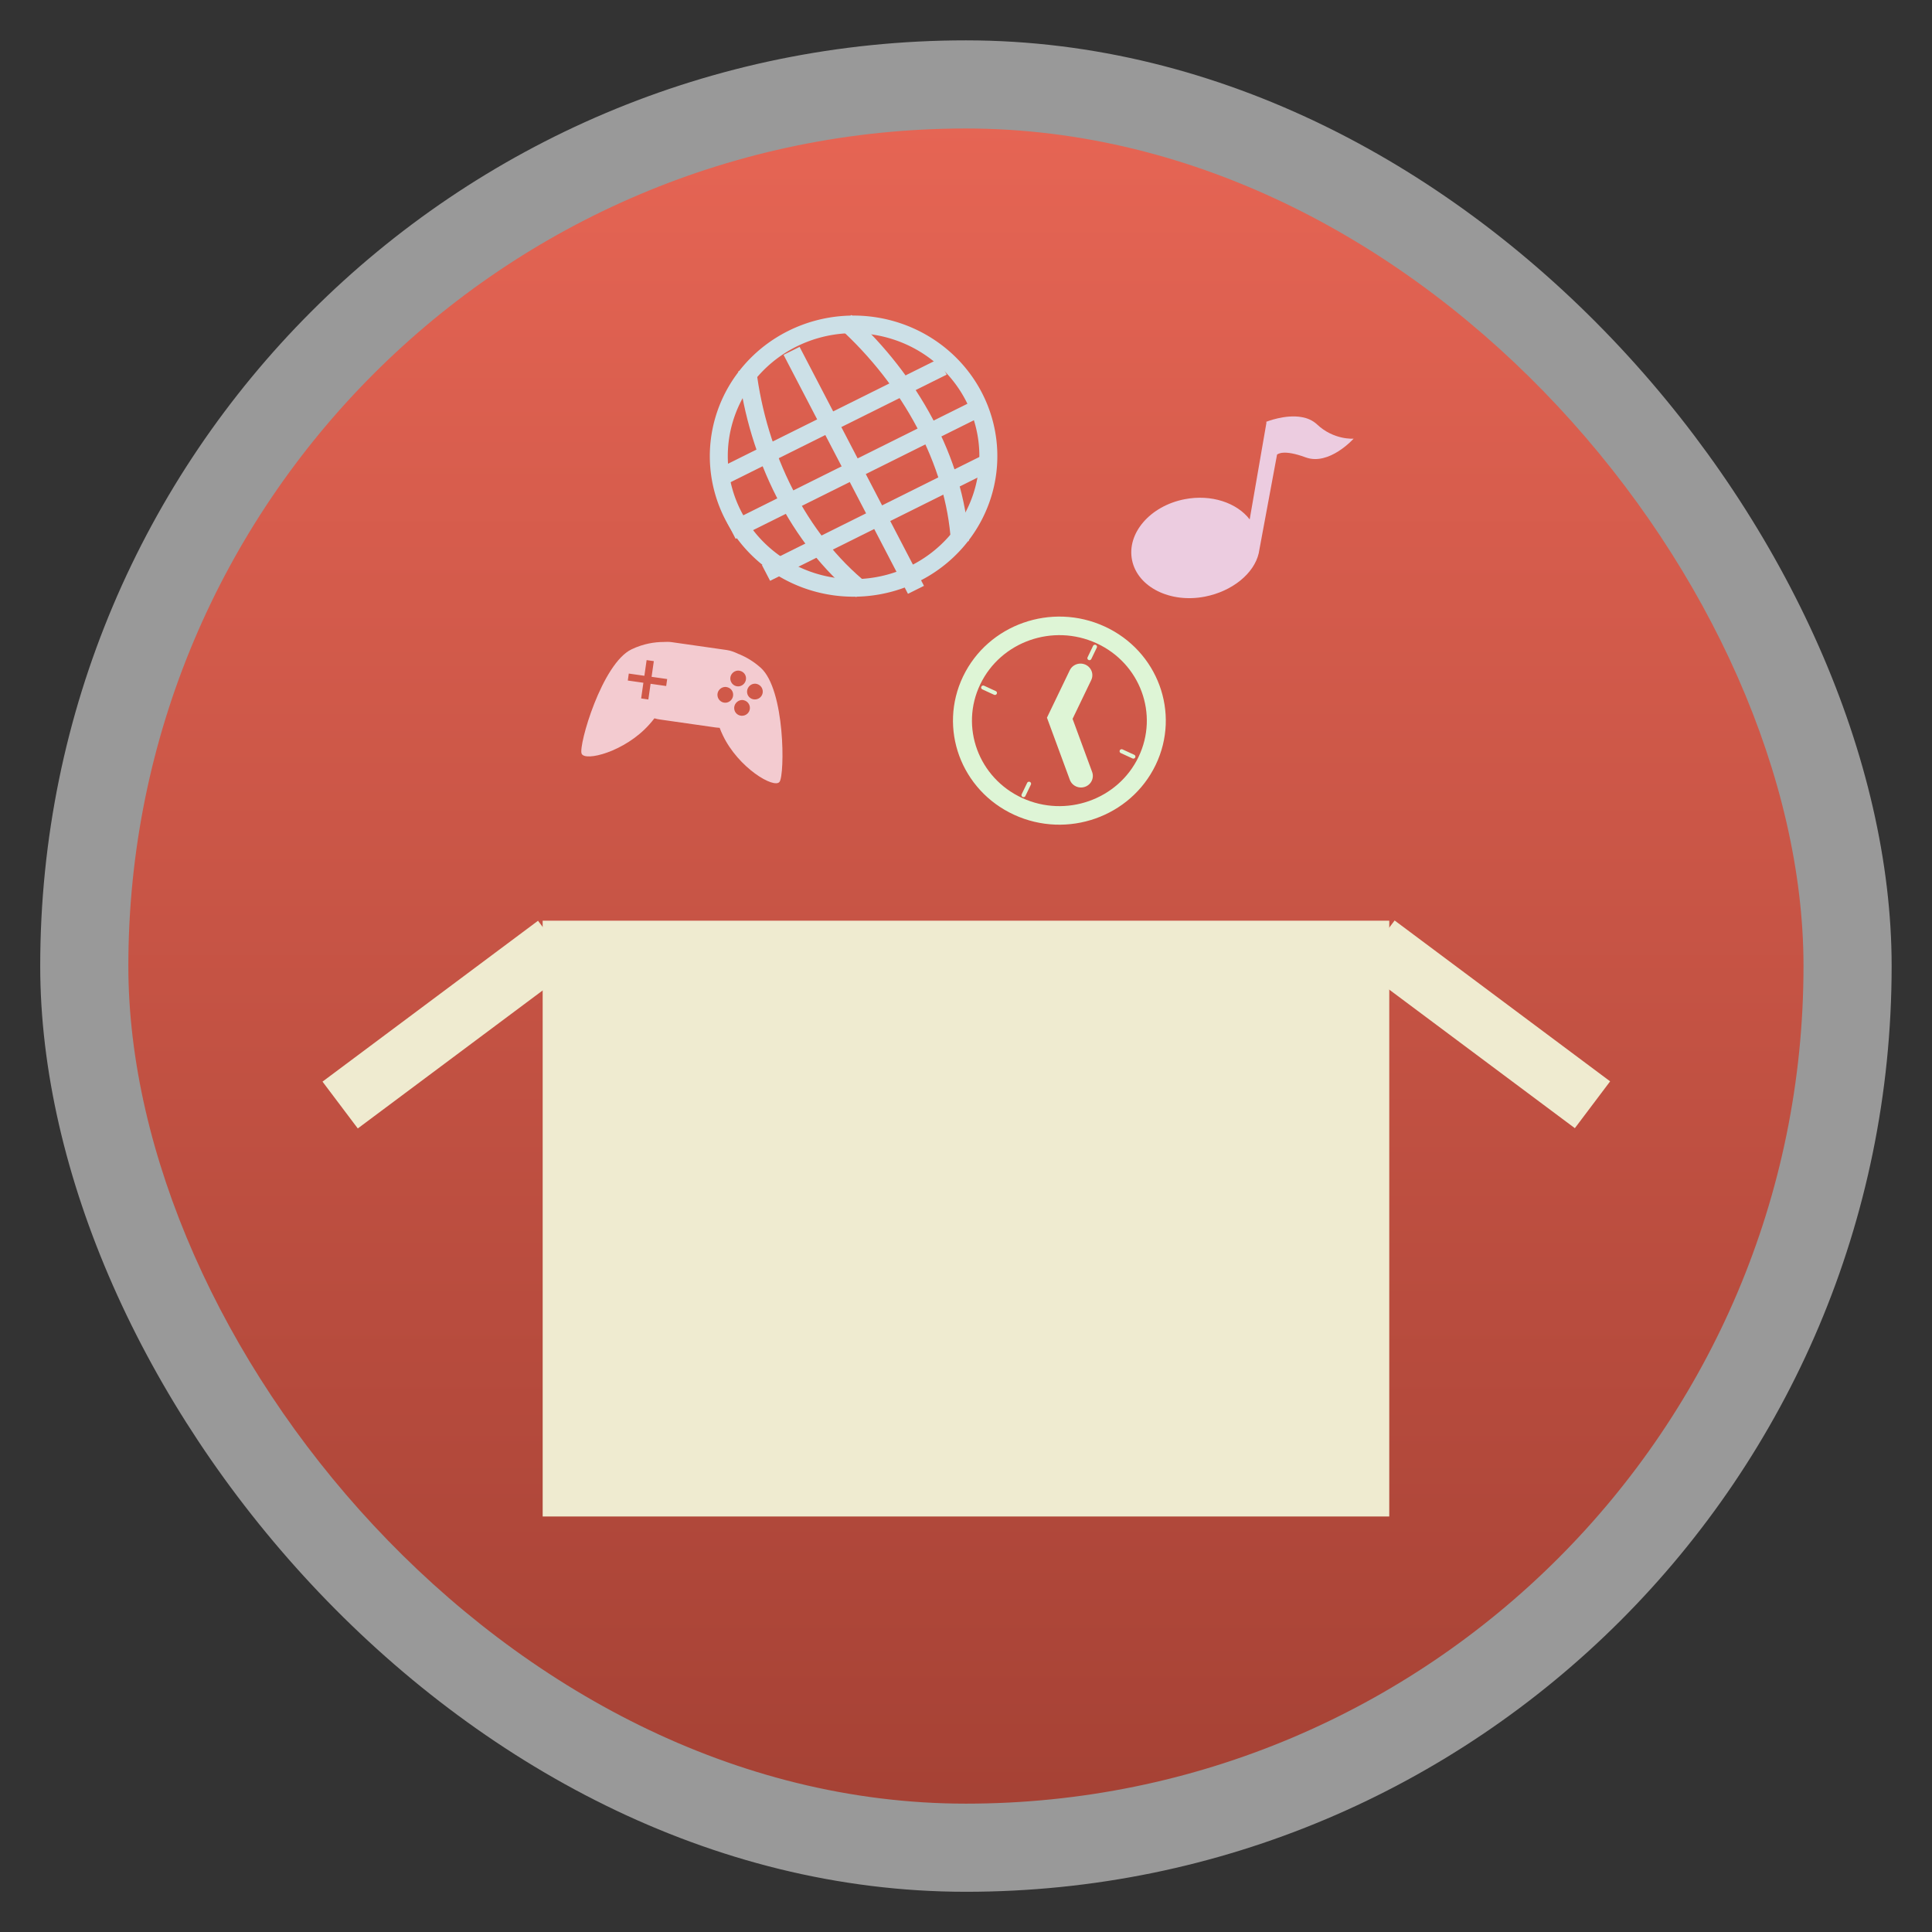 <?xml version="1.0" encoding="UTF-8" standalone="no"?>
<!-- Created with Inkscape (http://www.inkscape.org/) -->

<svg
   xmlns:dc="http://purl.org/dc/elements/1.1/"
   xmlns:cc="http://creativecommons.org/ns#"
   xmlns:rdf="http://www.w3.org/1999/02/22-rdf-syntax-ns#"
   xmlns:svg="http://www.w3.org/2000/svg"
   xmlns="http://www.w3.org/2000/svg"
   xmlns:xlink="http://www.w3.org/1999/xlink"
   xmlns:sodipodi="http://sodipodi.sourceforge.net/DTD/sodipodi-0.dtd"
   xmlns:inkscape="http://www.inkscape.org/namespaces/inkscape"
   width="48"
   height="48"
   id="svg2"
   version="1.1"
   inkscape:version="0.48.4 r9939"
   viewBox="0 0 13.547 13.547"
   sodipodi:docname="synaptic.svg"
   inkscape:export-filename="/home/uri/Descargas/numix-round.png"
   inkscape:export-xdpi="90"
   inkscape:export-ydpi="90">
  <rect x="0" y="0" width="13.547" height="13.547" fill="#333333" stroke="none"/>
  <defs
     id="defs4">
    <linearGradient
       id="linearGradient4460">
      <stop
         style="stop-color:#a64235;stop-opacity:1;"
         offset="0"
         id="stop4462" />
      <stop
         style="stop-color:#e66554;stop-opacity:1;"
         offset="1"
         id="stop4464" />
    </linearGradient>
    <linearGradient
       inkscape:collect="always"
       xlink:href="#linearGradient4460"
       id="linearGradient4500"
       gradientUnits="userSpaceOnUse"
       gradientTransform="matrix(1.095,0,0,1.095,-133.002,-9.569)"
       x1="128.261"
       y1="279.096"
       x2="128.261"
       y2="268.33" />
    <linearGradient
       x2="0"
       gradientUnits="userSpaceOnUse"
       y2="1004.847"
       y1="1053.158"
       id="linearGradient3787"
       xlink:href="#linearGradient3896" />
    <linearGradient
       id="linearGradient3896">
      <stop
         id="stop3015"
         style="stop-color:#262626"
         offset="0" />
      <stop
         id="stop3017"
         style="stop-color:#7b7b7b"
         offset="1" />
    </linearGradient>
    <radialGradient
       r="20"
       fy="8.45"
       fx="7.496"
       cy="8.45"
       cx="7.496"
       gradientTransform="matrix(-0.203,9.194,-16.919,-0.374,398.511,-1064.844)"
       gradientUnits="userSpaceOnUse"
       id="radialGradient6383"
       xlink:href="#linearGradient3811"
       inkscape:collect="always" />
    <radialGradient
       r="20"
       fy="8.45"
       fx="7.496"
       cy="8.45"
       cx="7.496"
       gradientTransform="matrix(2.0282874e-7,24.398,-25.81,-4.4949761e-7,473.009,418.534)"
       gradientUnits="userSpaceOnUse"
       id="radialGradient6381"
       xlink:href="#linearGradient6375"
       inkscape:collect="always" />
    <linearGradient
       y2="43.847"
       x2="13.209"
       y1="4.376"
       x1="13.209"
       gradientTransform="matrix(10.44,0,0,10.44,4.366,548.35)"
       gradientUnits="userSpaceOnUse"
       id="linearGradient6322"
       xlink:href="#linearGradient3895-9-0-3-2-4"
       inkscape:collect="always" />
    <radialGradient
       r="20"
       fy="8.45"
       fx="7.496"
       cy="8.45"
       cx="7.496"
       gradientTransform="matrix(2.0282874e-7,24.398,-25.81,-4.4949761e-7,473.009,418.534)"
       gradientUnits="userSpaceOnUse"
       id="radialGradient6320"
       xlink:href="#linearGradient3811"
       inkscape:collect="always" />
    <radialGradient
       r="20"
       fy="8.45"
       fx="7.496"
       cy="8.45"
       cx="7.496"
       gradientTransform="matrix(-0.203,9.194,-16.919,-0.374,238.511,-1064.844)"
       gradientUnits="userSpaceOnUse"
       id="radialGradient6316"
       xlink:href="#linearGradient3811"
       inkscape:collect="always" />
    <linearGradient
       y2="43"
       x2="24"
       y1="5"
       x1="24"
       gradientTransform="matrix(10.79,0,0,10.79,-4.049,539.935)"
       gradientUnits="userSpaceOnUse"
       id="linearGradient6313"
       xlink:href="#linearGradient3924"
       inkscape:collect="always" />
    <linearGradient
       y2="24.628"
       x2="20.055"
       y1="15.298"
       x1="16.626"
       gradientTransform="matrix(8.753,0,0,13.716,41.015,521.965)"
       gradientUnits="userSpaceOnUse"
       id="linearGradient6300"
       xlink:href="#linearGradient3811"
       inkscape:collect="always" />
    <linearGradient
       y2="24.628"
       x2="20.055"
       y1="15.298"
       x1="16.626"
       gradientTransform="matrix(8.753,0,0,13.716,41.015,521.965)"
       gradientUnits="userSpaceOnUse"
       id="linearGradient7136"
       xlink:href="#linearGradient8265-821-176-38-919-66-249-7-7"
       inkscape:collect="always" />
    <radialGradient
       r="157.5"
       fy="289.5"
       fx="254.5"
       cy="289.5"
       cx="254.5"
       gradientTransform="matrix(1.054,0,0,1.042,-13.676,-12.095)"
       gradientUnits="userSpaceOnUse"
       id="radialGradient7134"
       xlink:href="#linearGradient8775"
       inkscape:collect="always" />
    <linearGradient
       y2="43"
       x2="24"
       y1="5"
       x1="24"
       gradientTransform="matrix(10.79,0,0,10.79,-4.049,539.935)"
       gradientUnits="userSpaceOnUse"
       id="linearGradient7132"
       xlink:href="#linearGradient3924"
       inkscape:collect="always" />
    <radialGradient
       r="20"
       fy="8.45"
       fx="7.496"
       cy="8.45"
       cx="7.496"
       gradientTransform="matrix(-0.203,9.194,-16.919,-0.374,398.511,-1064.844)"
       gradientUnits="userSpaceOnUse"
       id="radialGradient7130"
       xlink:href="#linearGradient8661"
       inkscape:collect="always" />
    <radialGradient
       r="159"
       fy="289.5"
       fx="254.5"
       cy="289.5"
       cx="254.5"
       gradientTransform="matrix(0.838,0,0,0.838,41.11,46.763)"
       gradientUnits="userSpaceOnUse"
       id="radialGradient7128"
       xlink:href="#linearGradient8265-821-176-38-919-66-249-7-7"
       inkscape:collect="always" />
    <linearGradient
       y2="43.847"
       x2="13.209"
       y1="4.376"
       x1="13.209"
       gradientTransform="matrix(10.44,0,0,10.44,4.366,548.35)"
       gradientUnits="userSpaceOnUse"
       id="linearGradient7126"
       xlink:href="#linearGradient3895-9-0-3-2-4"
       inkscape:collect="always" />
    <radialGradient
       r="20"
       fy="8.45"
       fx="7.496"
       cy="8.45"
       cx="7.496"
       gradientTransform="matrix(2.0282874e-7,24.398,-25.81,-4.4949761e-7,473.009,418.534)"
       gradientUnits="userSpaceOnUse"
       id="radialGradient7124"
       xlink:href="#linearGradient8655"
       inkscape:collect="always" />
    <linearGradient
       y2="39.999"
       x2="25.058"
       y1="47.028"
       x1="25.058"
       gradientUnits="userSpaceOnUse"
       id="linearGradient7122"
       xlink:href="#linearGradient3702-501-757-0"
       inkscape:collect="always" />
    <radialGradient
       r="2.5"
       fy="43.5"
       fx="4.993"
       cy="43.5"
       cx="4.993"
       gradientTransform="matrix(2.004,0,0,1.4,-20.012,-104.4)"
       gradientUnits="userSpaceOnUse"
       id="radialGradient7120"
       xlink:href="#linearGradient3688-464-309-8"
       inkscape:collect="always" />
    <radialGradient
       r="2.5"
       fy="43.5"
       fx="4.993"
       cy="43.5"
       cx="4.993"
       gradientTransform="matrix(2.004,0,0,1.4,27.988,-17.4)"
       gradientUnits="userSpaceOnUse"
       id="radialGradient7118"
       xlink:href="#linearGradient3688-166-749-5"
       inkscape:collect="always" />
    <radialGradient
       r="35.338"
       fy="93.468"
       fx="-4.029"
       cy="93.468"
       cx="-4.029"
       gradientTransform="matrix(1,0,0,0.436,0,52.671)"
       gradientUnits="userSpaceOnUse"
       id="radialGradient7116"
       xlink:href="#linearGradient3811"
       inkscape:collect="always" />
    <radialGradient
       r="157.5"
       fy="289.5"
       fx="254.5"
       cy="289.5"
       cx="254.5"
       gradientTransform="matrix(1.006,7.5993956e-8,-7.5993953e-8,1.006,-1.502,-1.709)"
       gradientUnits="userSpaceOnUse"
       id="radialGradient7114"
       xlink:href="#linearGradient8757"
       inkscape:collect="always" />
    <linearGradient
       y2="24.628"
       x2="20.055"
       y1="15.298"
       x1="16.626"
       gradientTransform="matrix(8.423,0,0,13.199,522.35,569.688)"
       gradientUnits="userSpaceOnUse"
       id="linearGradient7040"
       xlink:href="#linearGradient8265-821-176-38-919-66-249-7-7"
       inkscape:collect="always" />
    <radialGradient
       r="157.5"
       fy="289.5"
       fx="254.5"
       cy="289.5"
       cx="254.5"
       gradientTransform="matrix(1.054,0,0,1.042,-13.676,-12.095)"
       gradientUnits="userSpaceOnUse"
       id="radialGradient7038"
       xlink:href="#linearGradient8775"
       inkscape:collect="always" />
    <linearGradient
       y2="43"
       x2="24"
       y1="5"
       x1="24"
       gradientTransform="matrix(10.021,0,0,10.021,484.962,598.409)"
       gradientUnits="userSpaceOnUse"
       id="linearGradient7036"
       xlink:href="#linearGradient3924"
       inkscape:collect="always" />
    <radialGradient
       r="20"
       fy="8.45"
       fx="7.496"
       cy="8.45"
       cx="7.496"
       gradientTransform="matrix(-0.203,9.194,-16.919,-0.374,869.048,-1104.844)"
       gradientUnits="userSpaceOnUse"
       id="radialGradient7034"
       xlink:href="#linearGradient8661"
       inkscape:collect="always" />
    <radialGradient
       r="159"
       fy="289.5"
       fx="254.5"
       cy="289.5"
       cx="254.5"
       gradientTransform="matrix(0.838,0,0,0.838,41.11,46.763)"
       gradientUnits="userSpaceOnUse"
       id="radialGradient7032"
       xlink:href="#linearGradient8265-821-176-38-919-66-249-7-7"
       inkscape:collect="always" />
    <linearGradient
       y2="43.847"
       x2="13.209"
       y1="4.376"
       x1="13.209"
       gradientTransform="matrix(10.44,0,0,10.44,474.903,588.35)"
       gradientUnits="userSpaceOnUse"
       id="linearGradient7030"
       xlink:href="#linearGradient3895-9-0-3-2-4"
       inkscape:collect="always" />
    <radialGradient
       r="20"
       fy="8.45"
       fx="7.496"
       cy="8.45"
       cx="7.496"
       gradientTransform="matrix(2.0282874e-7,24.398,-25.81,-4.4949761e-7,943.546,458.534)"
       gradientUnits="userSpaceOnUse"
       id="radialGradient7028"
       xlink:href="#linearGradient8655"
       inkscape:collect="always" />
    <linearGradient
       y2="39.999"
       x2="25.058"
       y1="47.028"
       x1="25.058"
       gradientUnits="userSpaceOnUse"
       id="linearGradient7026"
       xlink:href="#linearGradient3702-501-757-0"
       inkscape:collect="always" />
    <radialGradient
       r="2.5"
       fy="43.5"
       fx="4.993"
       cy="43.5"
       cx="4.993"
       gradientTransform="matrix(2.004,0,0,1.4,-20.012,-104.4)"
       gradientUnits="userSpaceOnUse"
       id="radialGradient7024"
       xlink:href="#linearGradient3688-464-309-8"
       inkscape:collect="always" />
    <radialGradient
       r="2.5"
       fy="43.5"
       fx="4.993"
       cy="43.5"
       cx="4.993"
       gradientTransform="matrix(2.004,0,0,1.4,27.988,-17.4)"
       gradientUnits="userSpaceOnUse"
       id="radialGradient7022"
       xlink:href="#linearGradient3688-166-749-5"
       inkscape:collect="always" />
    <radialGradient
       r="35.338"
       fy="93.468"
       fx="-4.029"
       cy="93.468"
       cx="-4.029"
       gradientTransform="matrix(1,0,0,0.436,0,52.671)"
       gradientUnits="userSpaceOnUse"
       id="radialGradient7020"
       xlink:href="#linearGradient3811"
       inkscape:collect="always" />
    <radialGradient
       r="157.5"
       fy="289.5"
       fx="254.5"
       cy="289.5"
       cx="254.5"
       gradientTransform="matrix(1.006,7.5993956e-8,-7.5993953e-8,1.006,-1.502,-1.709)"
       gradientUnits="userSpaceOnUse"
       id="radialGradient7018"
       xlink:href="#linearGradient8757"
       inkscape:collect="always" />
    <radialGradient
       gradientTransform="matrix(0.838,0,0,0.838,41.11,46.763)"
       gradientUnits="userSpaceOnUse"
       r="159"
       fy="289.5"
       fx="254.5"
       cy="289.5"
       cx="254.5"
       id="radialGradient6898"
       xlink:href="#linearGradient8265-821-176-38-919-66-249-7-7"
       inkscape:collect="always" />
    <linearGradient
       y2="43.847"
       x2="13.209"
       y1="4.376"
       x1="13.209"
       gradientTransform="matrix(10.44,0,0,10.44,4.366,548.35)"
       gradientUnits="userSpaceOnUse"
       id="linearGradient8867"
       xlink:href="#linearGradient3895-9-0-3-2-4"
       inkscape:collect="always" />
    <radialGradient
       r="20"
       fy="8.45"
       fx="7.496"
       cy="8.45"
       cx="7.496"
       gradientTransform="matrix(2.0282874e-7,24.398,-25.81,-4.4949761e-7,473.009,418.534)"
       gradientUnits="userSpaceOnUse"
       id="radialGradient8865"
       xlink:href="#linearGradient8655"
       inkscape:collect="always" />
    <radialGradient
       r="20"
       fy="8.45"
       fx="7.496"
       cy="8.45"
       cx="7.496"
       gradientTransform="matrix(-0.203,9.194,-16.919,-0.374,398.511,-1064.844)"
       gradientUnits="userSpaceOnUse"
       id="radialGradient8862"
       xlink:href="#linearGradient8661"
       inkscape:collect="always" />
    <linearGradient
       y2="43"
       x2="24"
       y1="5"
       x1="24"
       gradientTransform="matrix(10.79,0,0,10.79,-4.049,539.935)"
       gradientUnits="userSpaceOnUse"
       id="linearGradient8858"
       xlink:href="#linearGradient3924"
       inkscape:collect="always" />
    <linearGradient
       y2="24.628"
       x2="20.055"
       y1="15.298"
       x1="16.626"
       gradientTransform="matrix(8.753,0,0,13.716,41.015,521.965)"
       gradientUnits="userSpaceOnUse"
       id="linearGradient8855"
       xlink:href="#linearGradient8265-821-176-38-919-66-249-7-7"
       inkscape:collect="always" />
    <radialGradient
       gradientTransform="matrix(1.054,0,0,1.042,-13.676,-12.095)"
       r="157.5"
       fy="289.5"
       fx="254.5"
       cy="289.5"
       cx="254.5"
       gradientUnits="userSpaceOnUse"
       id="radialGradient8773"
       xlink:href="#linearGradient8775"
       inkscape:collect="always" />
    <radialGradient
       gradientTransform="matrix(1.006,7.5993956e-8,-7.5993953e-8,1.006,-1.502,-1.709)"
       gradientUnits="userSpaceOnUse"
       r="157.5"
       fy="289.5"
       fx="254.5"
       cy="289.5"
       cx="254.5"
       id="radialGradient8763"
       xlink:href="#linearGradient8757"
       inkscape:collect="always" />
    <linearGradient
       y2="39.999"
       x2="25.058"
       y1="47.028"
       x1="25.058"
       gradientUnits="userSpaceOnUse"
       id="linearGradient7867"
       xlink:href="#linearGradient3702-501-757-0"
       inkscape:collect="always" />
    <radialGradient
       r="2.5"
       fy="43.5"
       fx="4.993"
       cy="43.5"
       cx="4.993"
       gradientTransform="matrix(2.004,0,0,1.4,-20.012,-104.4)"
       gradientUnits="userSpaceOnUse"
       id="radialGradient7865"
       xlink:href="#linearGradient3688-464-309-8"
       inkscape:collect="always" />
    <radialGradient
       r="2.5"
       fy="43.5"
       fx="4.993"
       cy="43.5"
       cx="4.993"
       gradientTransform="matrix(2.004,0,0,1.4,27.988,-17.4)"
       gradientUnits="userSpaceOnUse"
       id="radialGradient7863"
       xlink:href="#linearGradient3688-166-749-5"
       inkscape:collect="always" />
    <radialGradient
       r="35.338"
       fy="93.468"
       fx="-4.029"
       cy="93.468"
       cx="-4.029"
       gradientTransform="matrix(1,0,0,0.436,0,52.671)"
       gradientUnits="userSpaceOnUse"
       id="radialGradient7861"
       xlink:href="#linearGradient3811"
       inkscape:collect="always" />
    <linearGradient
       id="linearGradient3811">
      <stop
         id="stop3813"
         offset="0"
         style="stop-color:#000000;stop-opacity:1;" />
      <stop
         id="stop3815"
         offset="1"
         style="stop-color:#000000;stop-opacity:0;" />
    </linearGradient>
    <radialGradient
       inkscape:collect="always"
       xlink:href="#linearGradient3811"
       id="radialGradient3902"
       gradientUnits="userSpaceOnUse"
       gradientTransform="matrix(1,0,0,0.436,0,52.671)"
       cx="-4.029"
       cy="93.468"
       fx="-4.029"
       fy="93.468"
       r="35.338" />
    <linearGradient
       id="linearGradient3702-501-757-0">
      <stop
         offset="0"
         style="stop-color:#181818;stop-opacity:0"
         id="stop2895-0" />
      <stop
         offset="0.5"
         style="stop-color:#181818;stop-opacity:1"
         id="stop2897-2" />
      <stop
         offset="1"
         style="stop-color:#181818;stop-opacity:0"
         id="stop2899-6" />
    </linearGradient>
    <linearGradient
       gradientUnits="userSpaceOnUse"
       xlink:href="#linearGradient3702-501-757-0"
       id="linearGradient2459-7"
       y2="39.999"
       x2="25.058"
       y1="47.028"
       x1="25.058" />
    <linearGradient
       id="linearGradient3688-464-309-8">
      <stop
         offset="0"
         style="stop-color:#181818;stop-opacity:1"
         id="stop2889-9" />
      <stop
         offset="1"
         style="stop-color:#181818;stop-opacity:0"
         id="stop2891-4" />
    </linearGradient>
    <radialGradient
       gradientTransform="matrix(2.004,0,0,1.4,-20.012,-104.4)"
       gradientUnits="userSpaceOnUse"
       xlink:href="#linearGradient3688-464-309-8"
       id="radialGradient2457-5"
       fy="43.5"
       fx="4.993"
       r="2.5"
       cy="43.5"
       cx="4.993" />
    <linearGradient
       id="linearGradient3688-166-749-5">
      <stop
         offset="0"
         style="stop-color:#181818;stop-opacity:1"
         id="stop2883-0" />
      <stop
         offset="1"
         style="stop-color:#181818;stop-opacity:0"
         id="stop2885-5" />
    </linearGradient>
    <radialGradient
       gradientTransform="matrix(2.004,0,0,1.4,27.988,-17.4)"
       gradientUnits="userSpaceOnUse"
       xlink:href="#linearGradient3688-166-749-5"
       id="radialGradient2455-1"
       fy="43.5"
       fx="4.993"
       r="2.5"
       cy="43.5"
       cx="4.993" />
    <linearGradient
       id="linearGradient7665">
      <stop
         offset="0"
         style="stop-color:#dc6838;stop-opacity:1"
         id="stop7667" />
      <stop
         offset="1"
         style="stop-color:#ad3911;stop-opacity:1;"
         id="stop7669" />
    </linearGradient>
    <linearGradient
       id="linearGradient4644-104-3-3-6-2">
      <stop
         id="stop5237-6-5-1-7"
         style="stop-color:#ff7a35;stop-opacity:1;"
         offset="0" />
      <stop
         id="stop5239-4-6-4-8"
         style="stop-color:#f0431a;stop-opacity:1;"
         offset="1" />
    </linearGradient>
    <linearGradient
       id="linearGradient4067-0-2">
      <stop
         id="stop4069-2-9"
         offset="0"
         style="stop-color:#ffe452;stop-opacity:1;" />
      <stop
         id="stop4071-8-9"
         offset="1"
         style="stop-color:#ffeb41;stop-opacity:0;" />
    </linearGradient>
    <linearGradient
       id="linearGradient3895-9-0-3-2-4-9">
      <stop
         offset="0"
         style="stop-color:#dc6838;stop-opacity:1"
         id="stop3897-0-5-7-0-3-6" />
      <stop
         offset="1"
         style="stop-color:#ad3911;stop-opacity:1;"
         id="stop3899-8-7-06-7-9-6" />
    </linearGradient>
    <linearGradient
       id="linearGradient3895-9-0-3-2-4">
      <stop
         offset="0"
         style="stop-color:#911986;stop-opacity:1"
         id="stop3897-0-5-7-0-3" />
      <stop
         offset="1"
         style="stop-color:#ad1141;stop-opacity:1"
         id="stop3899-8-7-06-7-9" />
    </linearGradient>
    <linearGradient
       id="linearGradient3895-9-0-3-2-4-0">
      <stop
         offset="0"
         style="stop-color:#dc6838;stop-opacity:1"
         id="stop3897-0-5-7-0-3-0" />
      <stop
         offset="1"
         style="stop-color:#ad3911;stop-opacity:1;"
         id="stop3899-8-7-06-7-9-9" />
    </linearGradient>
    <linearGradient
       id="linearGradient3924">
      <stop
         offset="0"
         style="stop-color:#ffffff;stop-opacity:1;"
         id="stop3926" />
      <stop
         id="stop3928"
         style="stop-color:#ffffff;stop-opacity:0.235;"
         offset="0.063" />
      <stop
         offset="0.951"
         style="stop-color:#ffffff;stop-opacity:0.157;"
         id="stop3930" />
      <stop
         offset="1"
         style="stop-color:#ffffff;stop-opacity:0.392;"
         id="stop3932" />
    </linearGradient>
    <linearGradient
       id="linearGradient8265-821-176-38-919-66-249-7-7">
      <stop
         id="stop2687-1-9"
         style="stop-color:#ffffff;stop-opacity:1"
         offset="0" />
      <stop
         id="stop2689-5-4"
         style="stop-color:#ffffff;stop-opacity:0"
         offset="1" />
    </linearGradient>
    <linearGradient
       id="linearGradient8655">
      <stop
         offset="0"
         style="stop-color:#ac57ff;stop-opacity:1"
         id="stop8657" />
      <stop
         offset="1"
         style="stop-color:#f0431a;stop-opacity:1;"
         id="stop8659" />
    </linearGradient>
    <linearGradient
       id="linearGradient8661">
      <stop
         style="stop-color:#f90062;stop-opacity:1"
         offset="0"
         id="stop8663" />
      <stop
         style="stop-color:#ff418c;stop-opacity:0"
         offset="1"
         id="stop8665" />
    </linearGradient>
    <linearGradient
       id="linearGradient8757"
       inkscape:collect="always">
      <stop
         style="stop-color:white;stop-opacity:0"
         offset="0"
         id="stop8761" />
      <stop
         id="stop8767"
         offset="0.9"
         style="stop-color:white;stop-opacity:0" />
      <stop
         style="stop-color:white;stop-opacity:1"
         offset="1"
         id="stop8759" />
    </linearGradient>
    <linearGradient
       id="linearGradient8775">
      <stop
         id="stop8777"
         offset="0"
         style="stop-color:white;stop-opacity:0" />
      <stop
         style="stop-color:white;stop-opacity:0;"
         offset="0.511"
         id="stop7191" />
      <stop
         style="stop-color:white;stop-opacity:0"
         offset="0.851"
         id="stop8779" />
      <stop
         id="stop8781"
         offset="1"
         style="stop-color:white;stop-opacity:1" />
    </linearGradient>
    <linearGradient
       id="linearGradient6375">
      <stop
         style="stop-color:#2d2424;stop-opacity:0.883;"
         offset="0"
         id="stop6377" />
      <stop
         style="stop-color:#a3a3a3;stop-opacity:0.657;"
         offset="1"
         id="stop6379" />
    </linearGradient>
    <radialGradient
       gradientUnits="userSpaceOnUse"
       xlink:href="#linearGradient3895-9-0-3-2-4-0-1"
       id="radialGradient4432"
       r="128"
       gradientTransform="matrix(0.977,0,0,0.977,-16.535,-236.25)"
       cy="160"
       cx="148.004" />
    <linearGradient
       id="linearGradient3895-9-0-3-2-4-0-1">
      <stop
         id="stop3124"
         style="stop-color:#dab0c7"
         offset="0" />
      <stop
         id="stop3126"
         style="stop-color:#772953"
         offset="1" />
    </linearGradient>
    <linearGradient
       x2="0"
       gradientUnits="userSpaceOnUse"
       y2="1004.847"
       y1="1053.158"
       id="linearGradient3008"
       xlink:href="#linearGradient3795"
       gradientTransform="translate(0,-1004.362)" />
    <linearGradient
       id="linearGradient3795">
      <stop
         id="stop4081"
         style="stop-color:#cd5c24"
         offset="0" />
      <stop
         id="stop4083"
         style="stop-color:#ff6700"
         offset="1" />
    </linearGradient>
    <radialGradient
       gradientUnits="userSpaceOnUse"
       xlink:href="#linearGradient3895-9-0-3-2-4-0-9"
       id="radialGradient4432-1"
       r="128"
       gradientTransform="matrix(0.977,0,0,0.977,-16.535,-236.25)"
       cy="160"
       cx="148.004" />
    <linearGradient
       id="linearGradient3895-9-0-3-2-4-0-9">
      <stop
         id="stop4215"
         style="stop-color:#fbcbc7"
         offset="0" />
      <stop
         id="stop4217"
         style="stop-color:#a64235"
         offset="1" />
    </linearGradient>
    <linearGradient
       id="linearGradient3896-3">
      <stop
         offset="0"
         style="stop-color:#262626"
         id="stop3015-4" />
      <stop
         offset="1"
         style="stop-color:#7b7b7b"
         id="stop3017-4" />
    </linearGradient>
    <linearGradient
       xlink:href="#linearGradient3896-3"
       id="linearGradient3787-6"
       y1="1053.158"
       y2="1004.847"
       gradientUnits="userSpaceOnUse"
       x2="0" />
    <linearGradient
       id="linearGradient4460-9">
      <stop
         id="stop4462-2"
         offset="0"
         style="stop-color:#2ea7c9;stop-opacity:1" />
      <stop
         id="stop4464-6"
         offset="1"
         style="stop-color:#5ecee1;stop-opacity:1" />
    </linearGradient>
  </defs>
  <sodipodi:namedview
     id="base"
     pagecolor="#333333"
     bordercolor="#666666"
     borderopacity="1.0"
     inkscape:pageopacity="1"
     inkscape:pageshadow="2"
     inkscape:zoom="11.441182"
     inkscape:cx="31.898209"
     inkscape:cy="25.031521"
     inkscape:document-units="px"
     inkscape:current-layer="layer1"
     showgrid="false"
     inkscape:showpageshadow="false"
     units="px"
     borderlayer="true"
     fit-margin-top="0"
     fit-margin-left="0"
     fit-margin-right="0"
     fit-margin-bottom="0"
     inkscape:window-width="1366"
     inkscape:window-height="742"
     inkscape:window-x="0"
     inkscape:window-y="26"
     inkscape:window-maximized="1">
    <sodipodi:guide
       position="9,39"
       orientation="30,0"
       id="guide3310" />
    <sodipodi:guide
       position="9,9"
       orientation="0,30"
       id="guide3312" />
    <sodipodi:guide
       position="39,9"
       orientation="-30,0"
       id="guide3314" />
    <sodipodi:guide
       position="39,39"
       orientation="0,-30"
       id="guide3316" />
    <sodipodi:guide
       position="3,45"
       orientation="42,0"
       id="guide4157" />
    <sodipodi:guide
       position="3,3"
       orientation="0,42"
       id="guide4159" />
    <sodipodi:guide
       position="45,3"
       orientation="-42,0"
       id="guide4161" />
    <sodipodi:guide
       position="45,45"
       orientation="0,-42"
       id="guide4163" />
    <sodipodi:guide
       position="5,43"
       orientation="38,0"
       id="guide4165" />
    <sodipodi:guide
       position="5,5"
       orientation="0,38"
       id="guide4167" />
    <sodipodi:guide
       position="43,5"
       orientation="-38,0"
       id="guide4169" />
    <sodipodi:guide
       position="43,43"
       orientation="0,-38"
       id="guide4171" />
    <sodipodi:guide
       position="13,35"
       orientation="22,0"
       id="guide4175" />
    <sodipodi:guide
       position="13,13"
       orientation="0,22"
       id="guide4177" />
    <sodipodi:guide
       position="35,13"
       orientation="-22,0"
       id="guide4179" />
    <sodipodi:guide
       position="35,35"
       orientation="0,-22"
       id="guide4181" />
  </sodipodi:namedview>
  <g
     inkscape:label="Capa 1"
     inkscape:groupmode="layer"
     id="layer1"
     transform="translate(-1.8188194e-7,-283.453)">
    <rect
       style="opacity:0.5;fill:#ffffff;fill-opacity:1;fill-rule:evenodd;stroke:none"
       id="rect3330"
       width="12.982"
       height="12.982"
       x="0.282"
       y="283.736"
       ry="6.491" />
    <rect
       ry="5.873"
       y="284.354"
       x="0.9"
       height="11.746"
       width="11.746"
       id="rect4498"
       style="fill:url(#linearGradient4500);fill-opacity:1;fill-rule:evenodd;stroke:none" />
    <g
       style="fill:#efebd0;fill-opacity:1"
       id="g4228"
       transform="matrix(0.212,0,0,0.211,1.594,73.123)">
      <rect
         id="rect4230"
         height="19.799"
         rx="0"
         y="1027.421"
         x="10.43"
         width="28.001"
         style="fill:#efebd0;fill-opacity:1" />
      <rect
         id="rect4232"
         transform="matrix(0.8,-0.6,0.6,0.8,0,0)"
         height="1.945"
         rx="0"
         y="828.104"
         x="-617.143"
         width="8.91"
         style="fill:#efebd0;fill-opacity:1" />
      <rect
         id="rect4234"
         transform="matrix(0.8,0.6,0.6,-0.8,0,0)"
         height="1.945"
         rx="0"
         y="-800.711"
         x="647.335"
         width="8.91"
         style="fill:#efebd0;fill-opacity:1" />
    </g>
    <g
       style="fill:#f3cbd0;fill-opacity:1"
       id="g4236"
       transform="matrix(0.007,0.001,-0.001,0.007,3.856,288.848)">
      <path
         id="path4238"
         d="m 101.846,-142 c -2.815,0 -5.555,0.416 -8.197,0.97 -8.724,1.302 -19.268,4.36 -30.252,11.637 -27.206,18.024 -38.778,101.579 -34.546,109.39 4.232,7.81 42.31,-7.782 62.261,-37.821 1.484,-2.235 2.979,-4.526 4.294,-6.982 2.078,0.335 4.263,0.391 6.441,0.391 l 55.04,0 c 1.401,0 2.542,-0.062 3.904,-0.192 1.267,2.349 2.675,4.644 4.099,6.788 19.951,30.039 58.029,45.631 62.261,37.821 4.232,-7.81 -7.34,-91.366 -34.546,-109.39 -7.803,-5.169 -15.373,-8.232 -22.25,-10.086 -0.616,-0.168 -1.153,-0.242 -1.757,-0.391 -3.721,-1.165 -7.592,-2.134 -11.711,-2.134 l -6.831,0 -48.209,0 z m 68.897,18.62 c 0.747,-0.13 1.587,-0.093 2.342,0 1.006,0.124 1.994,0.434 2.928,0.97 3.734,2.142 4.888,6.956 2.732,10.667 -2.156,3.711 -6.805,5.051 -10.54,2.91 -3.734,-2.142 -5.084,-6.957 -2.928,-10.668 1.213,-2.087 3.224,-3.492 5.465,-3.879 z m -91.147,2.522 7.222,0 0,15.71 15.614,0 0,6.982 -15.614,0 0,15.711 -7.222,0 0,-15.711 -15.614,0 0,-6.982 15.614,0 0,-15.71 z m 111.641,7.952 c 1.006,0.124 1.994,0.434 2.928,0.97 3.734,2.142 5.084,6.956 2.928,10.667 -2.156,3.711 -7.001,5.051 -10.735,2.91 -3.734,-2.142 -4.888,-6.957 -2.732,-10.668 1.617,-2.783 4.593,-4.251 7.612,-3.879 z m -30.838,7.37 c 0.747,-0.13 1.587,-0.093 2.342,0 1.006,0.124 1.994,0.434 2.928,0.97 3.734,2.142 4.888,6.956 2.732,10.667 -2.156,3.711 -6.805,5.051 -10.54,2.91 -3.734,-2.142 -5.084,-6.957 -2.928,-10.668 1.213,-2.087 3.224,-3.492 5.465,-3.879 z m 18.347,10.473 c 0.729,-0.13 1.392,-0.093 2.147,0 1.006,0.124 1.994,0.434 2.928,0.97 3.734,2.142 5.084,6.956 2.928,10.667 -2.156,3.711 -7.001,5.051 -10.735,2.91 -3.734,-2.142 -4.888,-6.957 -2.732,-10.668 1.213,-2.087 3.278,-3.492 5.465,-3.879 z"
         inkscape:connector-curvature="0"
         style="fill:#f3cbd0;fill-opacity:1" />
    </g>
    <g
       id="g4240"
       transform="matrix(0.045,0,0,0.044,1.048,293.287)"
       style="line-height:normal;color:#000000;fill:#cce0e7;fill-opacity:1">
      <path
         id="path4242"
         d="m 87.719,-148.362 1.309,2.476 35.196,-17.913 -1.309,-2.476 z"
         inkscape:connector-curvature="0"
         style="fill:#cce0e7;fill-opacity:1" />
      <path
         id="path4244"
         d="m 90.068,-140.13 1.27,2.496 38.061,-19.372 -1.27,-2.496 -38.061,19.372 z"
         inkscape:connector-curvature="0"
         style="fill:#cce0e7;fill-opacity:1" />
      <path
         id="path4246"
         d="m 95.438,-133.437 1.27,2.496 34.942,-17.784 -1.27,-2.496 z"
         inkscape:connector-curvature="0"
         style="fill:#cce0e7;fill-opacity:1" />
      <path
         id="path4248"
         d="m 98.805,-166.954 19.383,38.084 2.496,-1.27 -19.383,-38.084 -2.496,1.27 z"
         inkscape:connector-curvature="0"
         style="fill:#cce0e7;fill-opacity:1" />
    </g>
    <g
       style="fill:none;stroke:#cce0e7;stroke-opacity:1"
       id="g4250"
       transform="matrix(0.045,0,0,0.044,1.048,284.036)">
      <g
         style="stroke-width:2.8;stroke:#cce0e7;stroke-opacity:1"
         transform="translate(0,208)"
         id="g4252">
        <path
           inkscape:connector-curvature="0"
           d="m 111.014,-127.165 c -9.902,-8.16 -16.246,-21.489 -17.863,-35.096"
           id="path4254"
           style="stroke:#cce0e7;stroke-opacity:1" />
        <path
           inkscape:connector-curvature="0"
           d="m 126.284,-134.937 c -0.77,-12.808 -7.813,-25.781 -17.863,-35.096"
           id="path4256"
           style="stroke:#cce0e7;stroke-opacity:1" />
      </g>
      <g
         transform="translate(0,208)"
         id="g4258"
         style="stroke:#cce0e7;stroke-opacity:1">
        <path
           inkscape:connector-curvature="0"
           style="stroke-width:1.214;stroke-linecap:round;stroke:#cce0e7;stroke-opacity:1"
           d="m 33.057,27.317 a 9.104,9.104 0 1 1 -18.208,0 9.104,9.104 0 1 1 18.208,0 z"
           transform="matrix(2.056,-1.046,1.046,2.056,31.896,-179.668)"
           id="path4260" />
      </g>
    </g>
    <g
       transform="matrix(0.045,0,0,0.044,1.048,293.287)"
       id="g4262"
       style="fill:#eccce0;fill-opacity:1">
      <path
         inkscape:connector-curvature="0"
         style="line-height:normal;color:#000000;fill:#eccce0;fill-opacity:1"
         d="m 179.54,-157.027 c 0.863,0.146 1.721,0.517 2.381,1.153 2.64,2.545 5.71,2.279 5.71,2.279 0,0 -3.812,4.364 -7.481,2.98 -3.468,-1.306 -4.312,-0.524 -4.45,-0.442 l -2.796,15.39 c -0.018,0.105 -0.028,0.202 -0.051,0.304 -0.73,3.275 -4.151,6.1 -8.404,6.945 -5.395,1.073 -10.467,-1.514 -11.337,-5.793 -0.87,-4.278 2.789,-8.657 8.185,-9.731 4.176,-0.83 8.147,0.571 10.139,3.217 l 2.613,-15.421 -0.041,-0.133 c 0,0 2.949,-1.225 5.532,-0.749 z"
         id="path4264" />
    </g>
    <g
       style="fill:none;stroke:#def5d6;stroke-linecap:round;stroke-opacity:1"
       id="g4266"
       transform="matrix(0.045,0,0,0.044,1.048,284.036)">
      <g
         transform="matrix(1.201,0.565,-0.565,1.201,693.985,-1147.02)"
         id="g4268"
         style="stroke:#def5d6;stroke-opacity:1">
        <path
           inkscape:connector-curvature="0"
           style="stroke-width:3.487;stroke:#def5d6;stroke-opacity:1"
           d="m 28.158,27.544 c 0,9.833 -7.971,17.804 -17.804,17.804 -9.833,0 -17.804,-7.971 -17.804,-17.804 0,-9.833 7.971,-17.804 17.804,-17.804 9.833,0 17.804,7.971 17.804,17.804 z"
           transform="matrix(0.639,0,0,0.639,17.381,1010.754)"
           id="path4270" />
        <path
           inkscape:connector-curvature="0"
           style="stroke-width:2.782;stroke:#def5d6;stroke-opacity:1"
           d="m 23.916,1022.36 0,5.718 5.201,5.201"
           id="path4272" />
      </g>
      <g
         style="stroke-width:0.485;stroke:#def5d6;stroke-opacity:1"
         transform="matrix(1.201,0.565,-0.565,1.201,693.985,-1147.02)"
         id="g4274">
        <path
           inkscape:connector-curvature="0"
           d="m 23.996,1018.548 0,1.516"
           id="path4276"
           style="stroke:#def5d6;stroke-opacity:1" />
        <path
           inkscape:connector-curvature="0"
           d="m 23.996,1036.726 0,1.517"
           id="path4278"
           style="stroke:#def5d6;stroke-opacity:1" />
        <path
           inkscape:connector-curvature="0"
           d="m 14.213,1028.566 1.517,0"
           id="path4280"
           style="stroke:#def5d6;stroke-opacity:1" />
        <path
           inkscape:connector-curvature="0"
           d="m 32.175,1028.566 1.517,0"
           id="path4282"
           style="stroke:#def5d6;stroke-opacity:1" />
      </g>
    </g>
  </g>
</svg>
